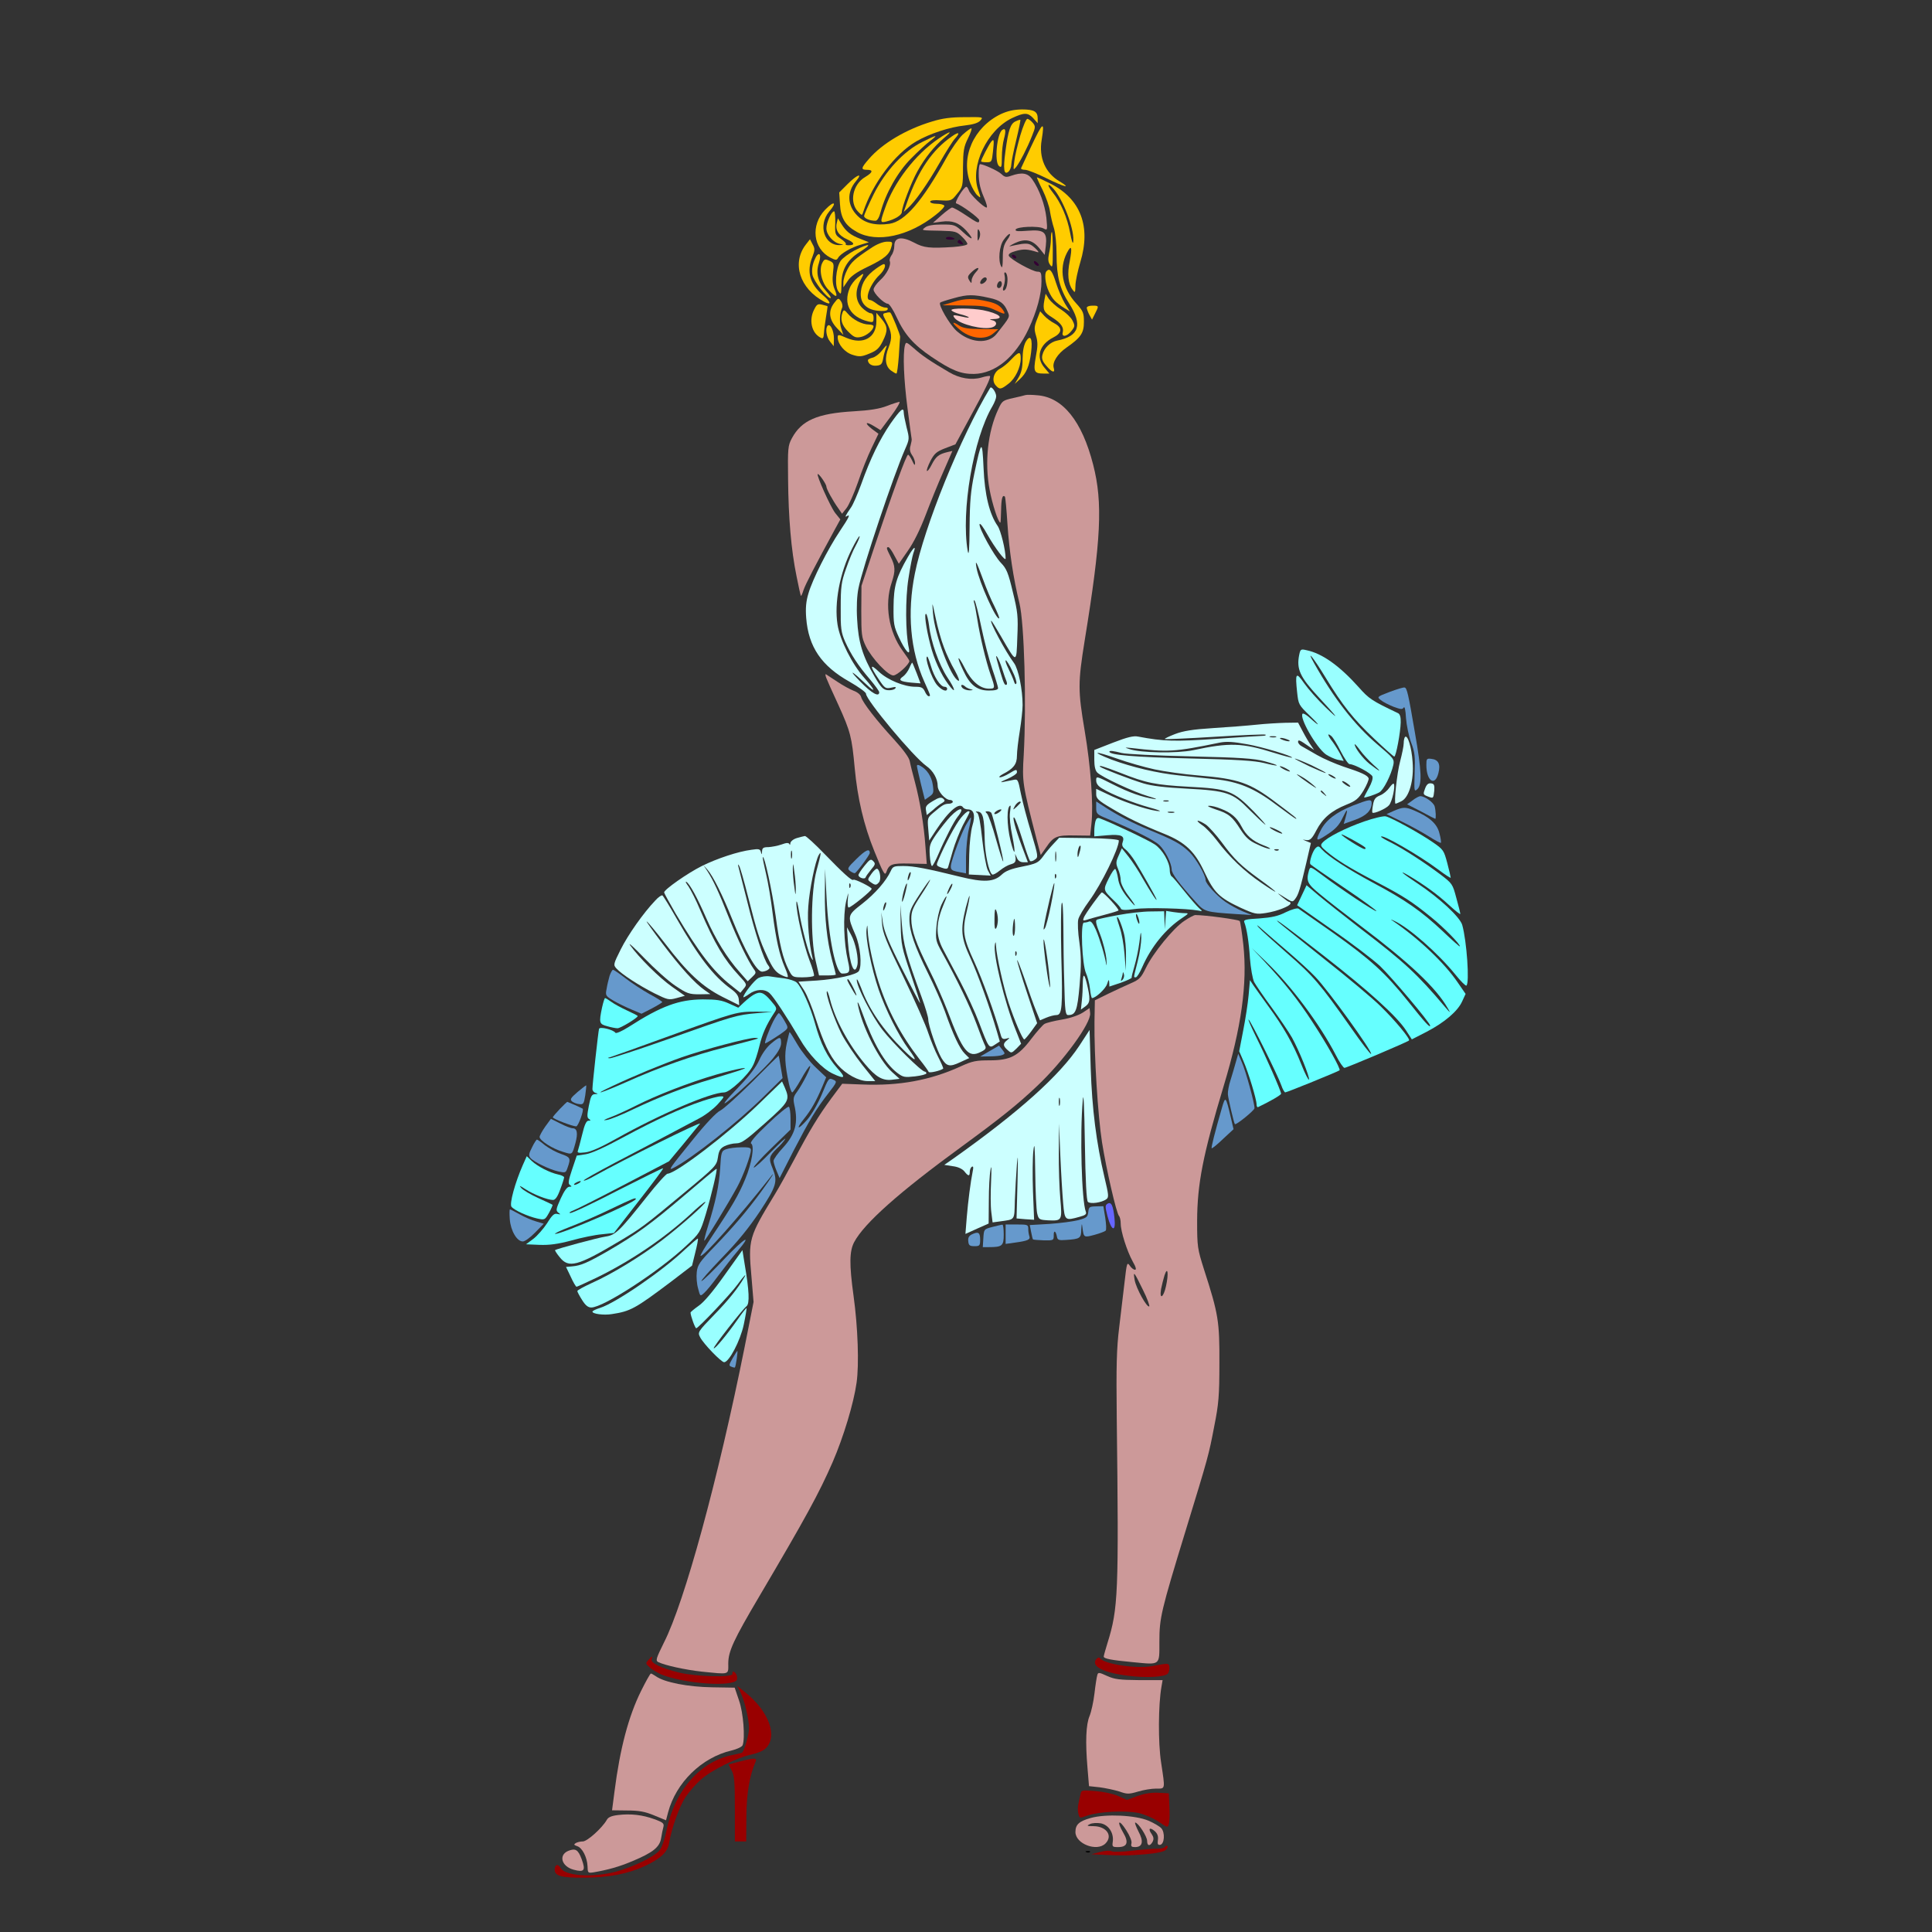 <?xml version="1.0" encoding="UTF-8" standalone="no"?>
<svg
   xmlns:dc="http://purl.org/dc/elements/1.1/"
   xmlns:cc="http://creativecommons.org/ns#"
   xmlns:rdf="http://www.w3.org/1999/02/22-rdf-syntax-ns#"
   xmlns:svg="http://www.w3.org/2000/svg"
   xmlns="http://www.w3.org/2000/svg"
   xmlns:sodipodi="http://sodipodi.sourceforge.net/DTD/sodipodi-0.dtd"
   xmlns:inkscape="http://www.inkscape.org/namespaces/inkscape"
   version="1.0"
   width="1024pt"
   height="1024pt"
   viewBox="0 0 1024 1024"
   preserveAspectRatio="xMidYMid meet"
   id="svg2"
   inkscape:version="0.91 r13725"
   sodipodi:docname="UNADJUSTEDNONRAW_thumb_94e.svg">
  <rect x="0" y="0" width="1024" height="1024" fill="#333333" stroke="none"/>
  <defs
     id="defs256" />
  <sodipodi:namedview
     pagecolor="#ffffff"
     bordercolor="#666666"
     borderopacity="1"
     objecttolerance="10"
     gridtolerance="10"
     guidetolerance="10"
     inkscape:pageopacity="0"
     inkscape:pageshadow="2"
     inkscape:window-width="1440"
     inkscape:window-height="818"
     id="namedview254"
     showgrid="false"
     inkscape:zoom="1.0429825"
     inkscape:cx="537.72001"
     inkscape:cy="952.45195"
     inkscape:window-x="0"
     inkscape:window-y="1"
     inkscape:window-maximized="1"
     inkscape:current-layer="svg2" />
  <g
     transform="translate(0,1024) scale(0.1,-0.1)"
     fill="#000000"
     stroke="none"
     id="g6">
    <path
       d="M0 5120 l0 -5120 5120 0 5120 0 0 5120 0 5120 -5120 0 -5120 0 0 -5120z m5498 4554 c12 -8 22 -26 22 -38 0 -13 7 -29 15 -36 12 -10 15 -33 13 -110 -3 -91 -1 -99 25 -138 27 -42 89 -82 127 -82 33 0 23 -19 -15 -26 l-35 -6 32 -22 c19 -12 46 -47 63 -81 27 -52 30 -68 30 -144 -1 -67 -7 -103 -28 -163 -31 -87 -34 -134 -11 -166 15 -22 74 -32 74 -12 0 6 5 10 11 10 19 0 4 -88 -18 -113 -11 -12 -30 -43 -42 -69 -16 -34 -37 -57 -77 -83 -30 -20 -62 -48 -71 -62 -15 -23 -16 -28 -1 -53 l15 -27 -54 -10 c-40 -7 -60 -7 -79 3 -23 12 -28 10 -62 -24 -20 -20 -56 -44 -80 -51 -23 -8 -42 -18 -42 -23 0 -11 5 -10 47 7 174 73 335 -22 423 -249 47 -118 73 -279 67 -401 -11 -202 -36 -454 -62 -620 -38 -243 -41 -307 -16 -455 12 -69 21 -128 21 -132 0 -16 34 -7 110 27 82 37 141 44 198 24 26 -9 41 -6 103 21 78 35 87 36 521 55 l147 7 -7 32 c-12 53 -7 268 7 309 12 35 15 37 57 37 75 0 220 -91 283 -176 58 -79 59 -80 146 -45 87 35 98 37 114 17 7 -8 28 -93 48 -188 19 -95 35 -173 36 -173 1 0 22 -7 47 -15 54 -18 59 -36 35 -124 -25 -88 -16 -151 65 -456 94 -350 103 -401 104 -550 1 -118 -1 -128 -28 -183 -56 -115 -154 -169 -686 -383 -374 -151 -421 -177 -559 -308 -87 -84 -119 -121 -129 -151 -17 -54 -42 -253 -42 -340 0 -77 2 -86 54 -230 63 -172 80 -275 80 -475 -1 -266 -36 -442 -173 -860 -129 -395 -181 -609 -167 -684 5 -27 12 -35 35 -39 40 -8 49 -41 23 -77 -13 -17 -24 -52 -28 -91 -4 -35 -13 -78 -21 -96 -18 -44 -16 -100 7 -226 10 -58 20 -128 22 -154 2 -26 9 -55 17 -63 11 -11 13 -42 8 -153 -5 -124 -8 -142 -27 -162 -28 -30 -113 -45 -252 -45 -116 0 -199 19 -236 53 -21 19 -23 28 -18 77 3 30 8 91 11 135 3 58 10 87 25 107 18 24 19 41 18 190 -2 147 0 168 20 215 18 43 22 75 24 179 l2 127 28 11 c32 12 37 25 68 171 28 131 37 422 21 715 -28 513 -23 694 30 1060 12 80 21 150 20 155 -1 27 -37 135 -44 135 -4 0 -25 -9 -47 -20 -85 -43 -273 -65 -356 -41 -24 7 -51 3 -115 -16 -97 -29 -258 -38 -281 -15 -17 17 -16 180 1 280 16 92 5 114 -71 137 l-52 15 -46 -32 c-247 -176 -433 -373 -416 -443 23 -91 49 -359 49 -510 1 -159 -1 -177 -30 -286 -62 -232 -179 -475 -422 -878 -77 -128 -141 -234 -141 -236 0 -1 -18 -34 -40 -71 -22 -38 -47 -90 -56 -116 l-16 -48 31 -29 c31 -29 40 -64 20 -76 -5 -4 9 -19 33 -34 93 -59 158 -159 157 -241 0 -52 -13 -80 -51 -110 -19 -14 -34 -43 -48 -88 -23 -71 -41 -258 -33 -323 4 -24 1 -45 -7 -54 -15 -18 -76 -20 -87 -3 -4 7 -6 67 -5 133 4 117 -11 250 -29 261 -14 8 -112 -60 -151 -105 -51 -60 -92 -143 -122 -245 -14 -49 -33 -100 -41 -112 -21 -33 -105 -79 -200 -111 -69 -23 -98 -26 -210 -27 -138 -1 -189 10 -200 44 -7 22 43 119 69 134 10 6 29 21 42 33 13 13 32 23 43 23 26 0 87 53 108 94 9 17 21 36 28 41 7 6 20 75 29 155 29 250 93 473 161 566 17 23 21 34 13 48 -17 30 -1 66 31 72 24 5 34 18 64 83 19 42 43 101 52 131 10 30 22 66 27 79 44 116 185 668 258 1011 17 80 34 155 36 167 5 18 -2 26 -43 47 -67 33 -134 103 -172 179 -53 106 -50 138 14 174 15 9 16 13 2 39 -8 16 -18 48 -22 71 l-7 42 -108 -87 c-59 -48 -132 -101 -161 -119 -60 -36 -175 -61 -224 -49 -51 13 -106 83 -150 191 -24 59 -55 115 -78 141 -37 42 -41 44 -95 44 -72 0 -114 24 -143 82 -62 121 18 392 173 589 52 67 151 164 200 197 21 13 40 32 42 41 3 9 12 88 21 176 30 299 78 458 186 617 182 267 418 409 742 444 34 3 76 15 92 24 17 10 50 25 75 34 44 15 46 15 82 -11 21 -14 63 -55 94 -92 31 -36 59 -67 63 -68 3 -1 30 28 59 63 l53 64 -24 78 c-32 101 -46 188 -55 352 l-8 135 -73 150 c-40 83 -80 168 -88 190 -9 22 -28 66 -43 97 -16 32 -33 90 -40 130 -6 40 -18 98 -25 128 -42 164 -66 418 -69 725 -1 102 1 114 27 168 51 103 158 150 334 145 73 -2 103 3 176 27 65 21 86 32 82 42 -3 8 -5 32 -5 54 0 31 -4 39 -18 39 -10 0 -29 8 -42 17 -14 10 -38 16 -56 14 -40 -3 -70 12 -79 39 -4 14 -15 20 -36 20 -33 0 -63 13 -94 40 -11 10 -44 31 -74 46 -99 53 -125 115 -82 196 l20 36 -39 41 c-42 44 -60 91 -60 160 0 55 32 123 65 141 19 10 25 21 25 48 0 51 42 117 89 139 24 11 42 27 45 40 8 29 62 90 86 98 10 3 24 20 31 37 21 50 117 141 204 192 136 79 321 124 440 106 37 -6 58 -2 103 16 69 28 166 32 200 8z"
       id="path8"
       style="fill:none" />
    <path
       d="M5304 9635 c-144 -70 -214 -229 -161 -366 10 -26 27 -55 37 -64 20 -18 20 -17 4 30 -43 125 48 316 180 379 64 30 83 30 111 1 l25 -28 0 25 c0 37 -19 48 -84 48 -44 -1 -75 -8 -112 -25z"
       id="path10"
       style="fill:#ffcc00" />
    <path
       d="M4940 9596 c-137 -41 -265 -117 -335 -199 -42 -48 -43 -57 -10 -57 35 0 31 -14 -9 -38 -67 -39 -86 -136 -37 -185 20 -20 20 -20 26 -1 49 151 168 309 282 375 71 41 178 76 257 84 44 5 70 13 82 26 17 19 15 19 -82 18 -73 0 -119 -6 -174 -23z"
       id="path12"
       style="fill:#ffcc00" />
    <path
       d="M5383 9597 c-27 -12 -39 -46 -54 -159 -13 -96 -8 -128 16 -108 8 7 15 24 15 37 0 14 12 72 26 130 14 58 24 106 22 108 -2 1 -13 -2 -25 -8z"
       id="path14"
       style="fill:#ffcc00" />
    <path
       d="M5408 9523 c-14 -49 -29 -110 -32 -138 -6 -47 -6 -49 10 -30 20 26 59 101 84 165 19 47 19 51 3 70 -10 11 -22 20 -28 20 -6 0 -23 -39 -37 -87z"
       id="path16"
       style="fill:#ffcc00" />
    <path
       d="M5465 9463 c-27 -58 -51 -110 -53 -114 -2 -5 7 -9 21 -9 13 0 66 -21 116 -46 91 -45 134 -56 68 -16 -76 44 -112 126 -96 220 17 105 7 98 -56 -35z"
       id="path18"
       style="fill:#ffcc00" />
    <path
       d="M5102 9526 c-20 -19 -59 -74 -86 -123 -128 -230 -219 -336 -301 -349 -75 -11 -131 3 -169 41 -56 55 -59 126 -9 185 39 47 6 35 -44 -15 l-45 -45 4 -62 c4 -74 28 -113 89 -147 106 -60 276 -23 417 89 29 22 50 45 47 50 -4 6 -22 10 -41 10 -19 0 -34 5 -34 11 0 7 20 10 56 7 55 -3 58 -2 87 35 30 36 31 41 31 140 1 89 4 109 27 155 14 28 22 52 17 52 -4 0 -25 -15 -46 -34z"
       id="path20"
       style="fill:#ffcc00" />
    <path
       d="M5313 9552 c-29 -18 -44 -171 -18 -192 13 -11 15 -5 15 46 0 33 5 76 11 97 12 44 9 60 -8 49z"
       id="path22"
       style="fill:#ffcc00" />
    <path
       d="M4973 9504 c-122 -83 -236 -231 -283 -370 -26 -73 -25 -76 8 -68 45 11 82 34 82 50 0 27 50 158 83 217 40 72 89 132 140 175 51 42 35 40 -30 -4z"
       id="path24"
       style="fill:#ffcc00" />
    <path
       d="M5045 9517 c-104 -72 -177 -179 -236 -346 l-19 -54 21 19 c40 36 105 129 168 239 35 61 72 120 84 132 28 31 19 36 -18 10z"
       id="path26"
       style="fill:#ffcc00" />
    <path
       d="M4889 9488 c-98 -48 -196 -153 -259 -279 -27 -55 -50 -107 -50 -114 0 -12 29 -25 60 -25 10 0 20 17 28 48 27 99 91 212 161 282 36 37 82 79 101 93 46 35 37 34 -41 -5z"
       id="path28"
       style="fill:#ffcc00" />
    <path
       d="M5253 9488 c-12 -15 -53 -94 -53 -103 0 -3 13 -5 29 -5 27 0 28 2 34 57 7 63 5 70 -10 51z"
       id="path30"
       style="fill:#ffcc00" />
    <path
       d="M5188 9343 c-3 -57 4 -96 27 -149 13 -30 20 -54 14 -54 -15 0 -88 70 -94 91 -4 10 -9 19 -13 19 -14 -1 -65 -84 -54 -88 29 -9 122 -78 122 -89 0 -19 -7 -17 -72 27 -33 22 -65 40 -72 40 -6 -1 -31 -19 -56 -41 l-45 -40 45 6 c56 8 92 -5 131 -47 45 -50 35 -56 -16 -9 -43 40 -47 41 -113 41 -44 0 -75 -5 -88 -15 -22 -17 -24 -16 83 -18 76 -2 84 -4 112 -32 17 -16 30 -34 28 -39 -2 -6 -35 -12 -73 -15 -127 -8 -157 -5 -209 23 -66 35 -105 29 -105 -17 0 -18 -7 -40 -15 -50 -7 -11 -12 -24 -9 -31 8 -22 -16 -70 -52 -102 -19 -18 -34 -39 -34 -49 0 -20 56 -75 76 -75 7 0 29 -33 47 -73 42 -91 90 -145 185 -209 105 -71 155 -91 224 -90 113 2 219 89 289 237 45 96 69 185 69 254 0 45 -2 51 -21 51 -26 0 -145 66 -152 84 -4 9 8 18 38 26 41 11 61 10 112 -6 12 -4 8 3 -11 21 -25 23 -36 26 -71 22 -22 -4 -50 -9 -60 -12 -11 -3 -1 4 23 16 55 26 93 19 131 -27 l28 -35 6 48 c8 73 -9 87 -96 80 -51 -4 -67 -3 -64 6 5 16 121 21 148 6 21 -11 21 -10 15 57 -8 69 -37 150 -76 205 -23 32 -54 37 -109 18 -28 -10 -35 -9 -54 9 -18 17 -95 52 -113 52 -2 0 -5 -12 -6 -27z m3 -365 c-9 -20 -10 -18 -10 17 0 31 2 36 9 23 6 -10 7 -25 1 -40z m147 -10 c-18 -26 -23 -46 -23 -95 0 -41 -3 -57 -8 -46 -18 30 -11 110 13 142 12 17 26 31 31 31 6 0 0 -15 -13 -32z m-166 -171 c-12 -13 -22 -32 -22 -43 0 -16 -2 -17 -10 -4 -14 21 -13 27 12 50 30 28 47 25 20 -3z m168 -37 c0 -34 -9 -60 -21 -60 -5 0 -4 12 2 27 5 15 7 38 4 51 -4 15 -2 21 5 17 5 -3 10 -19 10 -35z m-110 1 c0 -13 -26 -32 -33 -24 -8 7 11 33 24 33 5 0 9 -4 9 -9z m80 -25 c0 -17 -14 -29 -23 -20 -8 8 3 34 14 34 5 0 9 -6 9 -14z m-66 -75 c56 -12 79 -29 96 -71 13 -31 16 -26 -58 -120 -44 -56 -141 -48 -212 16 -38 35 -98 139 -87 150 3 3 36 14 74 24 70 20 102 20 187 1z"
       id="path32"
       style="fill:#cc9999" />
    <path
       d="M5055 8640 l-60 -18 115 -1 c100 -1 122 -4 168 -26 45 -21 51 -22 43 -6 -16 28 -38 43 -84 53 -78 18 -122 17 -182 -2z"
       id="path34"
       style="fill:#ff6600" />
    <path
       d="M5043 8596 c2 -6 22 -15 45 -21 52 -13 66 -26 15 -14 -53 12 -57 11 -42 -8 28 -33 152 -63 198 -48 28 9 27 33 -1 38 -17 3 -14 5 10 6 60 2 27 30 -58 47 -59 11 -171 12 -167 0z"
       id="path36"
       style="fill:#ffcccc" />
    <path
       d="M5083 8496 c57 -51 138 -61 182 -23 l26 22 -90 1 c-66 0 -96 5 -115 17 -42 28 -44 18 -3 -17z"
       id="path38"
       style="fill:#ff6600" />
    <path
       d="M5526 9233 c18 -37 36 -88 39 -113 4 -25 13 -65 21 -89 8 -26 14 -85 14 -141 0 -114 17 -181 67 -259 72 -113 53 -173 -63 -196 -37 -7 -70 -39 -79 -76 -5 -19 0 -34 20 -57 30 -36 49 -42 40 -12 -9 29 20 75 68 108 76 53 92 77 92 136 0 48 -4 57 -41 98 -74 80 -93 183 -49 268 24 46 29 30 15 -43 -14 -68 -9 -122 15 -153 13 -18 14 -16 15 22 0 22 12 78 26 125 57 188 2 334 -157 415 -38 19 -70 34 -73 34 -2 0 11 -30 30 -67z m67 -5 c53 -71 104 -216 95 -272 -2 -11 -9 11 -16 49 -15 82 -49 161 -93 216 -17 21 -26 39 -20 39 5 0 21 -15 34 -32z"
       id="path40"
       style="fill:#ffcc00" />
    <path
       d="M4373 9128 c-78 -82 -64 -206 29 -254 28 -14 32 -14 40 -1 12 22 70 56 120 70 l43 13 -45 18 c-52 20 -76 39 -101 80 l-18 29 -6 -25 c-9 -37 10 -67 56 -87 39 -18 42 -31 6 -31 -11 0 -18 3 -14 6 3 4 -8 16 -26 28 -31 21 -32 25 -30 84 1 34 -2 62 -6 62 -14 0 -41 -59 -41 -90 0 -34 36 -76 73 -83 21 -4 21 -4 -1 -6 -83 -4 -118 105 -57 178 44 51 26 59 -22 9z"
       id="path42"
       style="fill:#ffcc00" />
    <path
       d="M5570 8973 c0 -21 -5 -56 -10 -77 -6 -30 -5 -45 6 -60 13 -18 14 -11 14 77 0 53 -2 97 -5 97 -3 0 -5 -17 -5 -37z"
       id="path44"
       style="fill:#ffcc00" />
    <path
       d="M5014 8979 c-3 -5 6 -9 20 -9 31 0 34 6 6 13 -11 3 -23 1 -26 -4z"
       id="path46"
       style="fill:#330033" />
    <path
       d="M4272 8945 c-77 -98 -34 -235 96 -304 41 -22 37 -2 -8 36 -68 59 -86 123 -54 202 13 34 14 43 1 66 l-14 27 -21 -27z"
       id="path48"
       style="fill:#ffcc00" />
    <path
       d="M5076 8961 c-3 -5 3 -11 15 -14 16 -4 18 -3 8 9 -13 16 -16 17 -23 5z"
       id="path50"
       style="fill:#330033" />
    <path
       d="M4615 8924 c-86 -57 -105 -75 -125 -115 -11 -21 -20 -50 -20 -65 l0 -27 23 34 c15 24 46 46 104 74 92 44 118 67 128 108 7 25 5 27 -26 26 -21 -1 -54 -14 -84 -35z"
       id="path52"
       style="fill:#ffcc00" />
    <path
       d="M4530 8913 c-30 -16 -63 -40 -74 -55 -26 -37 -34 -135 -12 -163 14 -19 15 -16 16 40 0 75 30 127 96 169 72 45 56 50 -26 9z"
       id="path54"
       style="fill:#ffcc00" />
    <path
       d="M4316 8860 c-11 -27 -14 -54 -10 -76 6 -33 76 -124 96 -124 6 0 -6 18 -25 39 -42 46 -54 95 -37 146 18 55 -3 67 -24 15z"
       id="path56"
       style="fill:#ffcc00" />
    <path
       d="M5365 8880 c3 -5 11 -10 16 -10 6 0 7 5 4 10 -3 6 -11 10 -16 10 -6 0 -7 -4 -4 -10z"
       id="path58"
       style="fill:#330033" />
    <path
       d="M4359 8848 c-20 -37 -5 -106 32 -144 42 -44 52 -43 33 2 -11 25 -13 52 -9 88 6 49 5 53 -19 64 -22 10 -27 9 -37 -10z"
       id="path60"
       style="fill:#ffcc00" />
    <path
       d="M5480 8852 c0 -12 19 -26 26 -19 2 2 -2 10 -11 17 -9 8 -15 8 -15 2z"
       id="path62"
       style="fill:#330033" />
    <path
       d="M4643 8816 c-49 -35 -75 -73 -80 -120 -7 -59 25 -96 89 -103 28 -3 48 -1 52 6 4 7 0 11 -12 11 -11 0 -31 9 -45 20 -14 11 -30 20 -36 20 -31 0 2 87 50 132 27 25 39 59 22 58 -5 -1 -22 -11 -40 -24z"
       id="path64"
       style="fill:#ffcc00" />
    <path
       d="M5547 8803 c-13 -12 -7 -68 12 -108 19 -41 35 -58 84 -89 l28 -17 -26 41 c-14 23 -36 73 -48 111 -20 64 -33 80 -50 62z"
       id="path66"
       style="fill:#ffcc00" />
    <path
       d="M4545 8768 c-15 -12 -34 -36 -41 -54 -36 -86 2 -155 99 -178 24 -6 27 -4 27 19 0 16 -6 25 -16 25 -8 0 -29 13 -45 29 -35 36 -39 88 -9 144 23 43 22 44 -15 15z"
       id="path68"
       style="fill:#ffcc00" />
    <path
       d="M5535 8647 c-9 -49 -3 -62 44 -91 45 -29 60 -51 54 -77 -8 -28 22 -24 46 7 19 24 19 28 5 56 -8 16 -36 42 -61 58 -26 16 -54 42 -64 56 l-17 27 -7 -36z"
       id="path70"
       style="fill:#ffcc00" />
    <path
       d="M4422 8635 c-33 -42 -29 -88 13 -133 l35 -37 -11 33 c-11 32 -9 82 5 112 3 9 0 24 -7 34 -13 18 -15 17 -35 -9z"
       id="path72"
       style="fill:#ffcc00" />
    <path
       d="M4316 8601 c-30 -56 -15 -125 32 -150 14 -8 17 -4 19 22 1 18 6 57 11 87 5 30 9 56 8 57 0 1 -13 4 -28 8 -23 6 -29 2 -42 -24z"
       id="path74"
       style="fill:#ffcc00" />
    <path
       d="M5760 8608 c1 -7 7 -24 14 -37 l14 -25 16 32 c21 41 21 42 -14 42 -18 0 -30 -5 -30 -12z"
       id="path76"
       style="fill:#ffcc00" />
    <path
       d="M4466 8585 c-14 -37 -5 -68 29 -102 30 -30 40 -35 68 -29 30 6 67 37 67 57 0 5 -11 9 -25 9 -35 0 -85 26 -111 57 -18 21 -22 23 -28 8z"
       id="path78"
       style="fill:#ffcc00" />
    <path
       d="M4698 8582 c-22 -4 -22 -5 -2 -44 32 -61 34 -87 14 -139 -23 -57 -18 -102 14 -124 11 -8 23 -15 27 -15 4 0 9 42 13 93 3 50 6 97 7 102 1 10 -45 123 -52 128 -2 2 -12 2 -21 -1z"
       id="path80"
       style="fill:#ffcc00" />
    <path
       d="M5496 8546 c-15 -38 -15 -51 -5 -85 10 -33 10 -56 -1 -112 -14 -80 -9 -89 43 -89 l29 0 -26 31 c-47 55 -28 122 46 160 48 24 50 52 7 75 -18 9 -42 27 -54 40 l-22 24 -17 -44z"
       id="path82"
       style="fill:#ffcc00" />
    <path
       d="M4645 8537 c0 -87 -70 -126 -158 -88 -43 19 -47 19 -47 3 0 -36 38 -81 80 -93 35 -11 47 -10 88 7 38 15 52 28 70 64 29 58 28 79 -5 119 l-28 33 0 -45z"
       id="path84"
       style="fill:#ffcc00" />
    <path
       d="M4387 8514 c-14 -14 -7 -62 13 -85 l19 -24 1 41 c0 40 -19 81 -33 68z"
       id="path86"
       style="fill:#ffcc00" />
    <path
       d="M5437 8429 c-11 -20 -17 -52 -17 -92 0 -45 -6 -71 -21 -97 l-21 -35 27 25 c35 32 51 70 60 142 9 73 -3 99 -28 57z"
       id="path88"
       style="fill:#ffcc00" />
    <path
       d="M4796 8408 c-11 -44 -6 -179 14 -332 11 -86 21 -159 22 -163 1 -5 -2 -20 -6 -35 -6 -19 -3 -34 8 -50 9 -12 16 -32 16 -43 -1 -15 -4 -11 -15 13 -8 17 -18 32 -22 32 -9 0 -80 -194 -179 -490 l-68 -205 -1 -135 c0 -123 2 -139 24 -185 33 -66 117 -155 146 -155 20 0 85 59 85 77 0 3 -16 27 -36 54 -74 101 -97 245 -58 361 21 64 20 86 -6 138 -22 44 -24 50 -11 50 4 0 19 -20 31 -44 l24 -44 48 69 c31 44 65 113 94 189 25 66 67 170 94 230 l48 110 -26 -6 c-46 -11 -61 -23 -83 -65 -11 -23 -23 -38 -26 -35 -3 3 5 26 18 52 21 40 32 50 78 68 l55 21 73 135 c88 161 116 220 110 227 -3 2 -23 -1 -45 -8 -53 -15 -116 -5 -173 29 -97 57 -143 88 -184 125 -42 36 -43 37 -49 15z"
       id="path90"
       style="fill:#cc9999" />
    <path
       d="M4672 8379 c-13 -16 -34 -32 -48 -35 -13 -3 -24 -9 -24 -13 1 -19 20 -32 46 -29 24 2 30 9 35 38 3 19 10 43 14 53 10 24 4 20 -23 -14z"
       id="path92"
       style="fill:#ffcc00" />
    <path
       d="M5359 8334 c-18 -20 -46 -42 -60 -49 -33 -18 -44 -63 -22 -87 21 -24 28 -23 68 8 36 27 65 87 65 134 0 39 -9 38 -51 -6z"
       id="path94"
       style="fill:#ffcc00" />
    <path
       d="M5248 8184 c-156 -258 -350 -737 -399 -984 -42 -208 -24 -408 50 -573 34 -76 35 -77 23 -77 -5 0 -14 11 -20 25 -10 21 -19 25 -51 25 -59 0 -146 36 -192 79 -49 47 -50 32 -3 -37 33 -50 37 -53 67 -47 25 6 29 4 21 -5 -6 -6 -24 -10 -40 -8 -23 2 -36 16 -69 73 -63 106 -86 183 -92 302 -4 63 -1 127 7 165 20 105 189 607 247 737 23 53 24 55 8 116 -8 33 -15 69 -15 78 0 32 -17 17 -70 -58 -58 -85 -106 -183 -156 -323 -19 -52 -43 -107 -53 -121 -30 -43 -35 -55 -23 -47 21 13 13 -5 -36 -78 -65 -97 -146 -258 -167 -331 -13 -42 -16 -79 -12 -130 12 -154 81 -255 231 -339 47 -27 86 -55 86 -63 0 -33 251 -334 320 -383 36 -25 60 -68 60 -106 0 -28 40 -74 66 -74 7 0 14 -4 14 -10 0 -5 -10 -10 -22 -10 -23 -1 -31 -5 -84 -50 -28 -24 -29 -28 -24 -85 l5 -60 36 55 c69 104 125 151 144 120 3 -5 15 -10 25 -10 32 0 41 -31 24 -86 -8 -27 -16 -95 -17 -154 l-2 -105 58 -3 58 -3 -16 30 c-8 17 -21 89 -29 162 -9 87 -18 135 -27 141 -11 7 -9 8 6 6 25 -4 32 -36 34 -144 1 -78 22 -177 40 -189 5 -3 23 7 40 21 17 14 43 29 58 33 22 6 27 13 26 32 l-3 24 10 -22 c6 -15 18 -23 34 -23 l24 0 -33 88 c-35 93 -53 164 -38 147 5 -5 24 -57 42 -115 18 -58 36 -108 40 -113 4 -4 16 -1 26 7 19 13 18 17 -19 142 -22 71 -46 164 -55 207 -15 77 -16 79 -42 73 -15 -3 -40 -8 -55 -11 -16 -3 -5 4 24 16 28 12 52 28 52 35 0 18 -3 18 -42 -6 -18 -11 -40 -20 -48 -20 -8 1 -1 8 15 17 57 29 75 53 75 97 0 23 7 82 15 131 8 50 15 112 15 138 0 82 -22 190 -45 222 -47 63 -133 225 -121 225 2 0 25 -37 51 -82 85 -147 82 -147 87 -5 5 110 2 134 -24 240 -24 101 -33 123 -63 154 -37 38 -119 187 -113 205 3 7 20 -17 40 -53 41 -73 98 -148 98 -129 0 44 -26 149 -42 172 -44 63 -69 166 -75 308 -7 153 -11 150 -49 -30 -19 -93 -24 -147 -25 -285 -1 -120 -4 -157 -10 -125 -36 208 29 595 131 767 11 19 20 42 20 52 0 22 -25 57 -32 45z m-712 -835 c-14 -24 -37 -80 -52 -124 -25 -70 -28 -95 -28 -205 -1 -111 2 -131 23 -180 31 -69 70 -129 133 -202 26 -31 48 -61 48 -67 0 -28 -41 -5 -100 56 -66 68 -50 62 28 -11 57 -54 53 -37 -7 31 -65 73 -129 200 -142 283 -18 114 12 274 76 400 20 40 38 70 41 68 2 -3 -7 -25 -20 -49z m674 -179 c17 -47 44 -112 61 -144 16 -33 27 -61 25 -63 -14 -14 -106 191 -120 266 -9 50 -1 36 34 -59z m-9 -253 c15 -72 41 -172 58 -222 17 -49 31 -96 31 -102 0 -9 -16 -13 -49 -13 -62 0 -100 29 -135 105 -38 78 -32 92 7 15 35 -70 81 -110 128 -110 34 0 35 1 9 75 -25 72 -56 203 -70 292 -6 38 -13 77 -17 88 -3 11 -2 17 2 12 5 -4 21 -67 36 -140z m-198 -108 c13 -36 39 -91 58 -123 19 -35 27 -57 19 -54 -39 13 -126 244 -135 358 -5 65 -5 65 14 -25 10 -49 30 -120 44 -156z m-79 117 c10 -88 53 -209 97 -276 44 -65 48 -94 6 -38 -40 53 -77 135 -96 211 -23 89 -34 170 -22 163 4 -3 11 -30 15 -60z m10 -216 c17 -59 51 -110 72 -110 8 0 14 -4 14 -10 0 -20 -29 -9 -54 20 -29 35 -68 150 -51 150 2 0 11 -23 19 -50z m377 -13 c9 -29 20 -60 24 -69 4 -11 3 -18 -4 -18 -9 0 -18 26 -48 135 -11 42 12 2 28 -48z m54 -12 c15 -30 25 -60 22 -67 -4 -8 -8 -4 -13 11 -4 13 -17 43 -29 67 -12 24 -19 44 -14 44 4 0 20 -25 34 -55z m-249 -84 c5 -5 18 -11 29 -14 16 -4 14 -5 -6 -6 -15 0 -32 6 -39 14 -13 16 0 21 16 6z m294 -614 c0 -2 -10 -12 -21 -23 -22 -19 -22 -19 -10 4 10 18 31 31 31 19z m-57 -55 c-3 -21 2 -75 12 -121 20 -99 14 -118 -9 -27 -21 85 -21 186 0 186 1 0 0 -17 -3 -38z m-57 3 c-11 -8 -22 -12 -25 -9 -6 6 19 24 34 24 6 -1 1 -7 -9 -15z m-42 -3 c9 -15 68 -254 63 -258 -2 -2 -19 51 -38 118 -18 66 -40 127 -47 135 -11 11 -11 13 2 13 8 0 17 -4 20 -8z"
       id="path96"
       style="fill:#ccffff" />
    <path
       d="M5435 8146 c-5 -2 -35 -9 -66 -16 -54 -12 -58 -15 -78 -59 -56 -119 -73 -283 -46 -426 14 -76 46 -175 57 -175 2 0 3 29 4 65 1 62 7 85 20 73 3 -3 9 -71 14 -149 9 -137 31 -286 63 -415 26 -105 38 -530 23 -804 -9 -145 -7 -156 67 -444 l23 -88 29 41 c39 58 57 65 152 63 l81 -1 7 65 c11 100 -4 302 -36 491 -36 213 -36 254 0 478 87 534 97 730 45 932 -59 231 -161 358 -296 368 -29 3 -57 3 -63 1z"
       id="path98"
       style="fill:#cc9999" />
    <path
       d="M4700 8088 c-39 -15 -90 -23 -175 -28 -193 -11 -277 -48 -328 -143 -21 -39 -22 -54 -20 -218 2 -203 16 -373 45 -514 11 -55 21 -101 23 -103 2 -2 8 12 14 31 10 30 63 132 167 323 l28 51 -28 35 c-26 35 -99 198 -92 205 5 6 46 -53 46 -66 0 -12 33 -73 63 -115 l20 -29 23 29 c13 16 40 77 61 137 20 60 53 142 73 183 l36 75 -34 25 c-42 33 -35 43 11 15 l34 -21 56 75 c31 41 50 75 44 75 -7 -1 -37 -10 -67 -22z"
       id="path100"
       style="fill:#cc9999" />
    <path
       d="M4812 7288 c-62 -108 -75 -155 -76 -263 -1 -90 2 -106 28 -162 34 -74 63 -106 53 -58 -18 80 -19 262 -2 369 9 60 21 120 26 134 17 45 2 34 -29 -20z"
       id="path102"
       style="fill:#ccffff" />
    <path
       d="M6886 6769 c-15 -76 4 -117 103 -224 103 -111 116 -130 38 -55 -43 41 -94 99 -115 129 -43 62 -48 55 -37 -48 7 -65 8 -67 68 -125 58 -56 54 -61 -5 -7 -15 13 -31 22 -34 18 -19 -19 72 -179 124 -216 17 -11 45 -24 62 -28 l32 -6 -17 34 c-10 19 -28 48 -41 66 -28 36 -31 51 -8 32 9 -7 31 -43 50 -81 19 -37 40 -68 47 -68 25 0 114 -48 121 -65 4 -11 -4 -35 -19 -62 -14 -25 -25 -47 -25 -49 0 -5 56 13 80 26 23 12 63 92 75 146 6 30 1 36 -83 107 -123 105 -231 243 -337 432 -46 82 -2 27 60 -75 90 -148 149 -222 258 -325 55 -52 103 -95 107 -95 9 0 33 129 34 181 1 28 -4 44 -14 49 -139 66 -154 76 -208 137 -102 114 -194 180 -278 197 -29 7 -32 5 -38 -25z m395 -584 c48 -42 35 -38 -23 7 -34 27 -78 85 -78 103 0 4 13 -10 29 -32 15 -21 48 -56 72 -78z"
       id="path104"
       style="fill:#99ffff" />
    <path
       d="M4820 6700 c-7 -17 -22 -37 -33 -45 -28 -19 -18 -27 42 -33 l50 -4 -20 53 c-12 30 -22 55 -24 57 -1 1 -8 -11 -15 -28z"
       id="path106"
       style="fill:#ccffff" />
    <path
       d="M4379 6648 c5 -13 33 -77 64 -143 65 -143 72 -172 87 -335 15 -161 48 -303 104 -441 46 -114 56 -132 63 -113 15 44 29 49 123 47 l92 -2 -7 92 c-8 115 -29 241 -56 343 -12 44 -24 92 -27 109 -3 19 -34 61 -83 115 -92 100 -167 196 -175 226 -3 12 -20 26 -40 33 -18 7 -57 28 -85 47 -29 19 -56 37 -61 40 -4 3 -4 -5 1 -18z"
       id="path108"
       style="fill:#cc9999" />
    <path
       d="M7366 6573 c-68 -26 -69 -27 -47 -44 12 -10 42 -25 67 -35 38 -14 47 -15 54 -4 5 8 10 -14 12 -56 3 -38 15 -96 27 -129 20 -52 22 -74 19 -162 -3 -97 -3 -101 14 -86 26 24 23 96 -13 302 -35 206 -42 234 -54 237 -6 2 -41 -9 -79 -23z"
       id="path110"
       style="fill:#6699cc" />
    <path
       d="M6660 6399 c-47 -5 -150 -13 -230 -18 -109 -7 -159 -15 -203 -32 -31 -12 -56 -24 -53 -26 2 -2 122 3 266 12 144 9 265 14 268 11 3 -3 -3 -6 -14 -6 -10 0 -121 -7 -246 -16 -222 -15 -279 -14 -416 12 -24 5 -57 -3 -132 -32 l-100 -39 0 -52 c0 -34 5 -57 16 -68 25 -24 191 -102 269 -125 39 -11 53 -18 33 -15 -64 10 -131 33 -220 78 -87 44 -88 44 -88 21 0 -17 10 -31 33 -44 50 -31 164 -76 247 -99 41 -11 66 -20 56 -20 -36 -2 -171 41 -253 79 l-83 39 0 -28 c0 -23 11 -34 79 -74 83 -50 157 -86 283 -137 111 -45 162 -94 213 -205 50 -106 77 -133 190 -186 75 -34 84 -36 135 -28 59 9 130 37 130 51 0 4 -3 8 -7 8 -5 0 -21 12 -38 26 -30 25 -30 25 13 -2 41 -26 43 -27 57 -8 17 22 26 51 59 192 l24 104 -22 9 -21 9 22 -3 c17 -1 28 9 50 52 34 65 80 104 159 136 50 20 64 31 91 75 17 29 29 58 27 65 -6 16 -39 31 -134 62 -41 14 -104 41 -139 61 -34 20 -72 41 -82 47 -10 5 -19 16 -19 23 0 14 10 9 60 -26 l25 -17 -17 25 c-10 14 -29 46 -43 73 l-25 47 -68 -1 c-37 -1 -105 -5 -152 -10z m103 -66 c-7 -2 -21 -2 -30 0 -10 3 -4 5 12 5 17 0 24 -2 18 -5z m62 -13 c13 -5 14 -9 5 -9 -8 0 -24 4 -35 9 -13 5 -14 9 -5 9 8 0 24 -4 35 -9z m-213 -25 c75 -13 243 -63 236 -71 -2 -1 -45 10 -96 26 -169 53 -235 55 -427 14 -87 -18 -281 -15 -340 6 -27 9 -26 9 15 5 192 -22 223 -21 465 29 37 7 70 5 147 -9z m-492 -133 c52 -11 156 -26 230 -32 215 -18 274 -38 415 -145 97 -73 112 -85 104 -85 -3 0 -49 33 -104 74 -116 88 -201 123 -325 136 -47 5 -132 14 -190 20 -117 12 -251 44 -359 84 -112 44 -92 48 27 6 59 -21 150 -47 202 -58z m-175 87 c22 -6 186 -14 365 -18 262 -6 338 -11 393 -26 37 -10 66 -19 64 -22 -2 -2 -33 4 -68 13 -49 12 -141 18 -394 24 -288 7 -425 18 -425 36 0 7 22 4 65 -7z m1006 -65 c43 -21 78 -39 76 -41 -2 -2 -42 15 -88 36 -46 22 -80 40 -76 40 4 1 44 -15 88 -35z m-1016 -39 c141 -56 188 -65 366 -75 211 -11 235 -20 345 -132 43 -45 70 -76 59 -68 -11 8 -49 44 -85 80 -86 88 -118 99 -330 110 -113 6 -185 14 -230 28 -64 19 -220 79 -229 88 -11 11 21 1 104 -31z m885 20 c14 -8 21 -14 15 -14 -5 0 -21 6 -35 14 -14 8 -20 14 -15 14 6 0 21 -6 35 -14z m143 -88 c23 -20 17 -18 -23 9 -67 46 -87 64 -42 38 19 -10 48 -32 65 -47z m117 37 c0 -2 -9 0 -20 6 -11 6 -20 13 -20 16 0 2 9 0 20 -6 11 -6 20 -13 20 -16z m64 -29 c11 -8 16 -15 10 -15 -5 0 -18 7 -28 15 -11 8 -16 15 -10 15 5 0 18 -7 28 -15z m-123 -52 c13 -16 12 -17 -3 -4 -10 7 -18 15 -18 17 0 8 8 3 21 -13z m-828 -40 c-7 -2 -19 -2 -25 0 -7 3 -2 5 12 5 14 0 19 -2 13 -5z m279 -40 c53 -20 84 -47 108 -93 25 -48 59 -78 116 -100 27 -10 42 -19 34 -19 -8 -1 -39 10 -67 24 -41 18 -60 36 -87 77 -45 71 -64 86 -133 108 -32 11 -48 19 -36 19 13 1 42 -6 65 -16z m-249 -20 c-7 -2 -21 -2 -30 0 -10 3 -4 5 12 5 17 0 24 -2 18 -5z m169 -64 c16 -12 54 -54 83 -93 67 -91 101 -124 203 -198 45 -32 82 -62 82 -64 0 -3 -35 19 -77 48 -88 60 -167 135 -233 223 -25 33 -60 70 -79 82 -19 13 -28 23 -22 23 7 0 26 -10 43 -21z m404 -47 c-5 -4 -66 26 -66 33 0 3 16 -3 35 -12 19 -9 33 -18 31 -21z m-19 -88 c-3 -3 -12 -4 -19 -1 -8 3 -5 6 6 6 11 1 17 -2 13 -5z"
       id="path112"
       style="fill:#ccffff" />
    <path
       d="M7447 6334 c-4 -4 -7 -19 -7 -33 0 -15 -9 -58 -19 -96 -17 -63 -34 -225 -24 -225 2 0 16 6 32 14 40 21 66 111 58 208 -5 76 -26 145 -40 132z"
       id="path114"
       style="fill:#ccffff" />
    <path
       d="M7560 6186 c0 -86 46 -117 64 -43 12 47 0 71 -38 75 -24 3 -26 0 -26 -32z"
       id="path116"
       style="fill:#6699cc" />
    <path
       d="M4860 6180 c0 -6 10 -49 21 -95 l21 -84 24 17 c22 15 24 22 18 62 -6 44 -31 82 -66 101 -12 7 -18 6 -18 -1z"
       id="path118"
       style="fill:#6699cc" />
    <path
       d="M7364 6065 c-10 -15 -32 -34 -50 -41 -25 -10 -32 -21 -37 -51 -4 -20 -5 -38 -3 -40 7 -8 73 21 88 39 17 19 35 104 25 114 -3 3 -13 -7 -23 -21z"
       id="path120"
       style="fill:#ccffff" />
    <path
       d="M7553 6060 c-11 -29 -10 -32 14 -41 31 -12 30 -12 35 31 2 29 -1 36 -17 38 -15 2 -24 -6 -32 -28z"
       id="path122"
       style="fill:#ccffff" />
    <path
       d="M4944 5994 c-34 -20 -40 -29 -36 -49 l4 -25 33 27 c17 16 40 33 50 38 14 9 15 12 4 22 -11 9 -24 6 -55 -13z"
       id="path124"
       style="fill:#ccffff" />
    <path
       d="M7487 5998 l-29 -21 74 -38 c40 -22 74 -39 75 -39 5 0 3 44 -3 66 -6 21 -52 54 -76 54 -7 0 -26 -10 -41 -22z"
       id="path126"
       style="fill:#6699cc" />
    <path
       d="M7170 5970 c-88 -35 -143 -77 -170 -131 -30 -59 -25 -62 36 -21 43 28 62 49 80 87 25 52 30 52 15 -1 l-9 -31 61 22 c59 22 86 48 87 88 0 23 -12 21 -100 -13z"
       id="path128"
       style="fill:#6699cc" />
    <path
       d="M5810 5958 c0 -31 4 -35 58 -57 144 -61 249 -114 276 -139 32 -31 65 -96 66 -130 0 -22 37 -72 128 -173 47 -52 50 -53 217 -64 l80 -5 -49 20 c-26 11 -68 34 -91 50 -45 31 -105 97 -105 115 0 27 -52 116 -86 149 -45 43 -79 62 -210 116 -89 36 -178 82 -251 131 l-33 21 0 -34z"
       id="path130"
       style="fill:#6699cc" />
    <path
       d="M7387 5942 l-38 -17 82 -40 c45 -22 109 -57 142 -78 33 -21 61 -36 64 -34 2 3 -1 26 -8 51 -12 50 -53 86 -133 120 -47 20 -60 19 -109 -2z"
       id="path132"
       style="fill:#6699cc" />
    <path
       d="M5038 5913 c-20 -21 -53 -63 -75 -94 -35 -51 -38 -60 -35 -112 2 -31 7 -57 12 -57 4 0 20 30 36 68 31 73 80 168 99 192 43 53 13 55 -37 3z"
       id="path134"
       style="fill:#ccffff" />
    <path
       d="M5093 5905 c-27 -32 -86 -143 -119 -222 -13 -30 -13 -31 17 -42 22 -8 31 -7 34 2 2 7 13 46 25 87 12 41 36 101 53 135 42 78 40 75 29 75 -6 0 -24 -16 -39 -35z"
       id="path136"
       style="fill:#ccffff" />
    <path
       d="M7230 5886 c-98 -34 -198 -85 -221 -113 -12 -13 -9 -20 21 -45 53 -45 122 -88 264 -162 145 -76 189 -104 292 -188 66 -53 158 -147 151 -154 -1 -2 -43 35 -92 82 -112 105 -196 164 -367 255 -134 72 -237 139 -272 177 -16 19 -20 19 -33 7 -16 -16 -35 -74 -28 -85 2 -4 83 -60 179 -125 97 -65 173 -121 171 -124 -6 -5 -192 119 -290 193 -58 43 -60 44 -67 23 -16 -57 -10 -71 60 -128 37 -31 135 -107 217 -169 256 -193 396 -325 458 -433 17 -29 15 -28 -15 7 -145 172 -214 236 -443 411 -88 68 -189 148 -225 178 l-65 55 -25 -53 -25 -53 184 -129 c102 -70 216 -157 255 -193 59 -56 266 -301 266 -316 0 -14 -28 17 -114 125 -125 156 -199 223 -401 367 -94 66 -176 123 -183 128 -7 4 -36 -4 -67 -19 -41 -21 -75 -28 -140 -33 -72 -4 -85 -7 -80 -20 13 -34 24 -102 30 -192 4 -52 14 -108 22 -125 9 -16 50 -77 93 -135 42 -58 91 -130 108 -160 38 -69 94 -208 90 -222 -2 -6 -21 30 -41 81 -43 109 -95 199 -174 307 -32 44 -67 93 -78 109 l-20 30 -7 -79 c-4 -44 -17 -129 -29 -189 l-21 -109 22 -51 c27 -62 70 -204 70 -230 0 -10 3 -17 8 -15 63 30 122 64 122 71 0 14 -81 198 -132 300 -27 55 -45 96 -40 93 11 -7 155 -296 173 -348 7 -21 17 -38 21 -38 9 0 279 110 288 117 7 7 -66 138 -145 258 -76 117 -147 206 -254 320 l-66 70 78 -75 c131 -126 282 -328 367 -492 19 -38 40 -68 46 -68 11 0 334 137 342 145 8 8 -74 107 -150 181 -40 40 -176 154 -303 254 -126 101 -234 187 -240 193 -30 29 44 -25 240 -178 239 -186 388 -321 437 -396 l31 -48 78 40 c96 50 166 110 189 162 l18 39 -42 61 c-70 103 -205 231 -342 325 -16 10 -15 11 6 1 78 -36 232 -171 325 -286 27 -34 53 -59 57 -57 18 11 2 238 -22 322 -13 42 -120 142 -236 219 -80 53 -108 77 -49 43 83 -49 156 -102 214 -156 34 -31 61 -53 61 -48 0 4 -9 42 -21 84 -20 75 -21 77 -87 127 -84 63 -191 132 -259 167 -29 14 -53 28 -53 31 0 18 200 -97 303 -174 37 -28 67 -47 66 -43 0 4 -8 39 -18 77 -18 67 -20 72 -77 111 -63 44 -216 129 -249 137 -11 3 -63 -9 -115 -27z m5 -137 c5 -6 4 -9 -3 -9 -13 0 -122 69 -122 77 0 6 111 -55 125 -68z m-405 -556 c52 -45 116 -103 141 -130 69 -71 306 -400 296 -409 -3 -3 -51 59 -106 138 -164 233 -200 275 -336 393 -71 62 -141 125 -155 141 -14 16 -5 11 20 -12 25 -22 88 -77 140 -121z"
       id="path138"
       style="fill:#66ffff" />
    <path
       d="M5117 5862 c-14 -26 -39 -88 -56 -137 -32 -97 -32 -97 27 -108 l32 -6 0 87 c1 48 7 114 15 147 8 32 13 61 11 62 -1 2 -14 -18 -29 -45z"
       id="path140"
       style="fill:#6699cc" />
    <path
       d="M5806 5887 c-3 -12 -6 -35 -6 -51 l0 -29 69 6 c75 6 94 -3 81 -38 -5 -14 -1 -25 15 -37 13 -10 36 -39 52 -65 33 -53 106 -182 112 -198 7 -21 -31 38 -71 107 -22 40 -57 93 -76 117 l-36 45 -17 -39 c-15 -33 -15 -42 -3 -71 8 -18 14 -45 14 -60 0 -16 16 -49 40 -81 51 -67 44 -70 -9 -4 -26 34 -41 64 -45 95 -4 25 -11 48 -15 50 -4 3 -20 -20 -35 -51 -30 -61 -30 -60 30 -118 17 -16 33 -35 35 -41 3 -8 24 -9 74 -2 65 9 278 3 335 -8 25 -5 25 -5 5 13 -11 10 -46 50 -78 90 -31 39 -61 75 -67 78 -5 3 -10 18 -10 32 0 43 -38 109 -79 137 -32 22 -228 115 -293 139 -11 4 -18 -1 -22 -16z"
       id="path142"
       style="fill:#99ffff" />
    <path
       d="M4223 5798 c-19 -6 -33 -18 -34 -27 0 -9 -3 -11 -5 -5 -4 8 -15 8 -42 -2 -20 -7 -52 -13 -69 -14 -27 0 -33 -4 -34 -22 -1 -19 -2 -20 -6 -4 -4 16 -11 18 -50 12 -71 -9 -182 -46 -263 -86 -76 -38 -200 -125 -200 -140 0 -4 28 -55 61 -112 124 -208 200 -307 293 -380 l50 -40 18 22 c18 22 18 23 -25 69 -78 84 -129 169 -206 348 -21 51 -50 107 -62 125 -13 17 -18 28 -11 24 18 -11 57 -82 106 -194 49 -111 109 -209 177 -285 l42 -48 23 22 c22 21 23 24 9 43 -30 42 -86 157 -134 278 -51 129 -80 192 -113 243 l-20 30 22 -25 c29 -33 80 -135 130 -260 69 -172 130 -280 159 -280 9 0 22 4 30 9 12 8 12 12 3 24 -23 27 -72 177 -112 341 -22 88 -43 170 -46 181 -4 15 -3 17 4 5 5 -8 26 -80 46 -160 49 -191 61 -231 103 -321 27 -58 42 -79 69 -94 19 -10 36 -16 39 -13 3 3 -4 25 -15 50 -29 67 -47 148 -65 288 -8 69 -24 163 -35 209 -11 46 -19 86 -17 88 9 8 49 -178 68 -311 20 -151 39 -228 70 -288 19 -37 21 -38 74 -38 29 0 56 4 59 8 3 5 -8 42 -24 83 -30 79 -71 257 -69 306 1 15 7 -6 14 -47 14 -87 51 -226 66 -249 8 -13 9 -13 5 4 -18 74 -28 192 -22 270 6 89 37 242 56 274 15 25 12 6 -12 -82 -30 -110 -33 -361 -5 -479 l18 -78 45 0 c24 0 44 2 44 5 0 3 -9 37 -20 77 -27 103 -40 223 -38 363 l1 120 8 -155 c10 -209 49 -400 83 -400 40 0 44 8 30 68 -22 94 -26 238 -10 312 13 54 14 57 10 18 -3 -28 -1 -48 4 -48 13 0 122 89 122 99 0 9 -91 54 -97 48 -7 -8 -53 34 -152 136 -51 53 -99 97 -105 96 -6 -1 -26 -6 -43 -11z m-26 -105 c-3 -10 -5 -2 -5 17 0 19 2 27 5 18 2 -10 2 -26 0 -35z m21 -168 c-1 -35 -2 -33 -8 15 -5 30 -8 73 -8 95 1 35 2 33 8 -15 5 -30 8 -73 8 -95z m289 13 c-3 -8 -6 -5 -6 6 -1 11 2 17 5 13 3 -3 4 -12 1 -19z"
       id="path144"
       style="fill:#ccffff" />
    <path
       d="M5584 5768 c-17 -18 -43 -49 -57 -69 -24 -32 -35 -37 -108 -52 -61 -12 -89 -23 -110 -43 -41 -39 -95 -42 -220 -11 -178 44 -246 57 -302 57 -49 0 -55 -2 -66 -27 -24 -52 -82 -119 -151 -173 -80 -62 -80 -64 -36 -165 26 -60 36 -164 18 -192 -12 -19 -119 -43 -223 -50 l-97 -6 30 -46 c16 -25 44 -94 62 -152 39 -122 73 -194 116 -243 44 -50 111 -86 159 -86 l40 0 -69 86 c-38 48 -87 121 -109 163 -38 75 -88 217 -78 227 2 3 10 -16 16 -42 27 -108 99 -241 186 -344 57 -68 92 -88 141 -83 l42 5 -40 36 c-69 62 -162 247 -182 362 -3 19 7 -1 23 -45 60 -167 120 -270 186 -321 32 -24 39 -25 95 -19 33 4 60 11 60 16 0 5 -4 9 -8 9 -18 0 -171 152 -225 222 -57 74 -137 231 -136 264 0 11 10 -9 23 -42 42 -114 116 -222 225 -329 68 -67 78 -65 27 4 -55 75 -122 209 -159 316 -38 111 -71 275 -64 321 4 26 4 25 6 -8 2 -58 29 -185 57 -272 48 -150 119 -283 218 -411 25 -31 46 -61 48 -66 3 -8 63 6 77 17 2 2 -10 30 -26 61 -17 32 -40 90 -53 128 -12 39 -71 172 -131 296 -94 193 -111 235 -114 285 l-4 59 9 -60 c7 -44 34 -109 102 -242 51 -100 93 -181 95 -180 1 2 -21 70 -49 152 -48 141 -52 157 -54 260 l-2 110 8 -105 c8 -107 22 -160 104 -383 20 -54 36 -108 36 -120 0 -31 46 -165 70 -205 27 -45 44 -48 99 -22 l48 22 -24 24 c-27 27 -61 99 -105 224 -17 47 -57 137 -89 201 -71 143 -99 223 -99 287 0 43 7 60 55 133 30 46 55 80 55 76 0 -4 -22 -42 -50 -84 -42 -64 -50 -83 -50 -123 0 -61 24 -128 95 -270 32 -63 75 -161 97 -218 81 -216 110 -252 177 -217 25 12 29 19 22 33 -5 9 -26 62 -46 117 -35 94 -100 228 -181 375 -34 61 -36 69 -31 135 3 41 14 90 26 118 26 55 39 64 15 10 -44 -104 -46 -168 -6 -244 16 -30 57 -107 91 -171 34 -65 79 -162 99 -215 53 -140 54 -141 85 -120 l26 17 -15 52 c-36 123 -99 300 -140 389 -51 110 -54 150 -25 269 11 41 19 68 20 60 0 -8 -6 -42 -14 -75 -26 -108 -21 -144 39 -273 44 -96 107 -271 141 -390 5 -18 12 -21 28 -17 20 6 21 5 5 -8 -23 -18 -23 -30 2 -52 20 -18 21 -18 47 7 l25 26 -29 74 c-58 143 -120 398 -110 451 3 18 5 17 6 -6 2 -51 40 -222 67 -303 31 -93 74 -194 83 -193 3 0 20 20 37 43 l31 43 -53 159 c-29 87 -53 166 -53 174 0 8 18 -37 40 -100 21 -63 48 -138 60 -167 l21 -51 33 14 c19 8 43 14 54 14 30 0 34 39 26 313 -3 139 -2 264 2 279 5 17 8 -28 9 -120 0 -81 2 -220 5 -309 3 -139 6 -163 20 -163 40 0 49 21 61 158 9 105 9 152 -1 227 -8 52 -10 107 -6 122 3 15 30 60 58 98 65 89 157 277 157 320 0 6 -61 11 -158 13 l-158 2 -30 -32z m137 -49 c-6 -24 -9 -28 -10 -12 -1 24 9 56 16 50 2 -3 0 -20 -6 -38z m-124 -41 c-2 -13 -4 -3 -4 22 0 25 2 35 4 23 2 -13 2 -33 0 -45z m-776 -89 c-5 -13 -10 -19 -10 -12 -1 15 10 45 15 40 3 -2 0 -15 -5 -28z m776 -1 c-3 -8 -6 -5 -6 6 -1 11 2 17 5 13 3 -3 4 -12 1 -19z m-27 -146 c-12 -59 -26 -114 -32 -122 -7 -11 -8 -9 -5 10 12 71 52 238 55 229 2 -5 -6 -58 -18 -117z m-774 57 c-8 -30 -15 -46 -15 -35 -1 22 20 98 26 93 2 -2 -3 -28 -11 -58z m240 24 c-8 -15 -15 -25 -16 -21 0 12 23 58 27 54 3 -2 -2 -17 -11 -33z m-345 -94 c-5 -13 -10 -19 -10 -12 -1 15 10 45 15 40 3 -2 0 -15 -5 -28z m598 -64 c0 -16 -4 -37 -9 -45 -7 -10 -10 5 -9 50 0 45 3 59 9 45 5 -11 9 -33 9 -50z m91 -40 c0 -25 -3 -45 -8 -45 -4 0 -6 20 -4 45 2 25 6 45 8 45 2 0 4 -20 4 -45z m183 -274 c5 -50 4 -56 -3 -26 -13 64 -30 197 -29 230 1 36 25 -112 32 -204z m-176 127 c-3 -8 -6 -5 -6 6 -1 11 2 17 5 13 3 -3 4 -12 1 -19z m-867 -168 c28 -55 25 -64 -5 -11 -26 44 -28 51 -20 51 2 0 14 -18 25 -40z"
       id="path146"
       style="fill:#ccffff" />
    <path
       d="M4540 5688 c-49 -48 -51 -52 -34 -65 10 -7 21 -12 25 -11 11 5 79 97 79 107 0 26 -22 16 -70 -31z"
       id="path148"
       style="fill:#6699cc" />
    <path
       d="M4582 5651 c-18 -22 -32 -44 -32 -49 0 -14 34 -25 38 -12 2 6 15 24 29 41 23 27 24 32 11 45 -12 13 -18 10 -46 -25z"
       id="path150"
       style="fill:#ccffff" />
    <path
       d="M4619 5609 c-22 -31 -22 -32 -4 -45 24 -17 30 -17 44 0 12 14 6 62 -9 71 -5 3 -19 -9 -31 -26z"
       id="path152"
       style="fill:#ccffff" />
    <path
       d="M5793 5451 c-23 -32 -46 -66 -49 -76 -6 -15 -3 -16 17 -10 13 5 55 16 92 26 38 10 71 20 75 23 6 6 -77 96 -88 96 -3 0 -24 -27 -47 -59z"
       id="path154"
       style="fill:#ccffff" />
    <path
       d="M3473 5467 c-63 -66 -144 -181 -183 -259 -39 -78 -40 -82 -23 -101 27 -30 119 -90 202 -132 71 -35 76 -36 117 -25 l44 12 -68 48 c-67 47 -177 156 -222 220 -13 19 20 -11 74 -67 54 -56 128 -123 166 -148 61 -41 73 -45 126 -45 l59 1 -30 21 c-54 38 -128 120 -224 247 -52 69 -89 121 -83 117 7 -4 50 -56 95 -114 122 -160 199 -231 305 -285 l90 -45 -2 28 c-1 21 -12 37 -41 58 -94 68 -172 170 -289 374 -37 65 -71 120 -75 122 -4 3 -22 -9 -38 -27z"
       id="path156"
       style="fill:#ccffff" />
    <path
       d="M5927 5390 c-55 -10 -105 -21 -112 -24 -10 -4 -7 -22 16 -79 16 -41 30 -99 33 -128 2 -30 2 -43 -1 -29 -7 45 -34 134 -55 183 -15 33 -25 46 -35 43 -8 -4 -21 -6 -28 -6 -19 0 -10 -221 11 -268 8 -17 18 -55 21 -82 3 -28 8 -50 11 -50 19 0 72 49 80 75 8 24 10 26 11 8 l1 -22 60 20 c33 12 59 24 58 27 -1 4 6 32 15 62 9 30 21 87 26 125 7 61 9 64 10 24 0 -25 -8 -81 -19 -124 -23 -92 -23 -85 -10 -85 6 0 21 24 34 54 48 109 124 202 211 260 36 24 37 26 15 26 -14 0 -42 3 -62 6 l-37 6 -4 -48 -3 -49 -2 48 -2 47 -72 -1 c-40 0 -117 -9 -171 -19z m112 -40 c0 -9 -4 -8 -9 5 -5 11 -9 27 -9 35 0 9 4 8 9 -5 5 -11 9 -27 9 -35z m-83 -54 c8 -28 13 -85 12 -126 l-1 -75 -7 90 c-4 50 -15 110 -24 135 -8 25 -16 50 -16 55 1 20 23 -29 36 -79z m-7 -250 c-9 -8 -10 -7 -5 7 3 10 7 24 7 30 1 7 3 4 6 -7 3 -10 -1 -23 -8 -30z"
       id="path158"
       style="fill:#99ffff" />
    <path
       d="M6277 5359 c-58 -38 -166 -171 -204 -250 -25 -51 -34 -61 -78 -80 -27 -12 -82 -37 -121 -56 l-71 -35 -2 -112 c-2 -181 18 -501 40 -641 23 -144 76 -375 90 -390 5 -5 9 -23 9 -40 0 -42 33 -145 63 -200 18 -31 21 -45 13 -45 -8 0 -20 10 -28 22 -14 20 -16 14 -27 -83 -7 -57 -20 -167 -29 -244 -14 -114 -16 -204 -13 -480 11 -932 8 -1010 -49 -1193 -11 -35 -20 -68 -20 -72 0 -11 37 -19 156 -30 146 -14 139 -19 139 108 0 127 8 161 140 592 120 392 121 395 151 552 23 115 27 160 27 333 1 221 -5 260 -81 495 -35 111 -37 120 -37 260 1 195 30 347 141 715 94 311 126 543 104 747 -7 64 -16 121 -19 126 -5 8 -183 32 -236 32 -6 0 -33 -14 -58 -31z m-97 -1936 c-13 -61 -36 -74 -26 -15 4 20 12 53 18 72 17 52 23 10 8 -57z m-122 -20 c23 -46 37 -85 33 -87 -12 -8 -69 95 -77 139 -9 52 -4 47 44 -52z"
       id="path160"
       style="fill:#cc9999" />
    <path
       d="M4494 5250 c9 -122 35 -187 50 -126 8 34 -9 119 -34 163 l-21 38 5 -75z"
       id="path162"
       style="fill:#ccffff" />
    <path
       d="M3231 5068 c-5 -18 -13 -49 -16 -70 -7 -34 -5 -37 37 -62 24 -14 67 -35 96 -47 l52 -22 55 28 c30 16 55 31 55 34 0 3 -31 23 -69 43 -37 21 -94 58 -126 83 -32 25 -62 45 -66 45 -4 0 -12 -15 -18 -32z"
       id="path164"
       style="fill:#6699cc" />
    <path
       d="M4019 5056 c-22 -13 -79 -85 -79 -101 0 -3 13 4 30 16 36 27 83 29 109 5 22 -20 94 -130 159 -241 48 -84 122 -161 177 -186 64 -30 70 -22 23 29 -53 60 -89 131 -118 237 -25 90 -72 195 -98 218 -9 8 -37 17 -62 21 -25 3 -61 8 -80 11 -21 3 -45 -1 -61 -9z"
       id="path166"
       style="fill:#99ffff" />
    <path
       d="M5739 5028 c0 -24 -2 -65 -5 -91 l-5 -48 25 18 c25 19 26 39 5 126 -13 49 -19 47 -20 -5z"
       id="path168"
       style="fill:#ccffff" />
    <path
       d="M3995 4968 c-11 -6 -34 -24 -51 -40 l-31 -29 -49 22 c-39 18 -67 22 -139 22 -127 -1 -220 -35 -393 -146 -36 -23 -67 -36 -70 -31 -12 17 -83 34 -87 21 -4 -14 -35 -294 -35 -319 0 -9 8 -19 18 -21 13 -4 13 -5 -4 -6 -18 -1 -23 -11 -33 -62 -10 -51 -10 -63 1 -70 10 -7 10 -9 -3 -9 -11 0 -21 -21 -33 -72 -10 -40 -20 -79 -23 -87 -5 -11 3 -13 38 -9 30 3 84 27 164 72 234 131 502 246 574 246 28 0 127 92 151 141 11 20 26 67 35 105 15 63 36 111 78 175 17 25 16 26 -19 67 -37 43 -55 49 -89 30z m18 -98 c-107 -9 -124 -14 -470 -137 -161 -57 -301 -102 -310 -102 -15 1 -14 2 2 6 11 3 151 53 310 111 359 130 361 130 465 130 l85 -1 -82 -7z m2 -135 c-5 -3 -80 -22 -165 -44 -178 -45 -354 -107 -530 -186 -131 -58 -190 -76 -80 -24 114 54 268 118 373 155 120 42 351 103 387 103 14 0 21 -2 15 -4z m-100 -170 c-22 -7 -89 -28 -149 -46 -133 -39 -265 -90 -409 -158 -59 -29 -122 -54 -140 -57 -24 -4 -19 0 18 14 28 10 86 37 130 59 116 59 292 127 430 167 115 33 204 49 120 21z"
       id="path170"
       style="fill:#66ffff" />
    <path
       d="M3191 4900 c-17 -81 -15 -88 27 -99 20 -6 45 -11 55 -11 16 0 107 55 107 65 0 2 -25 15 -56 29 -30 14 -68 34 -84 46 -15 11 -30 20 -33 20 -3 0 -10 -23 -16 -50z"
       id="path172"
       style="fill:#66ffff" />
    <path
       d="M5739 4873 c-22 -14 -67 -30 -111 -37 -41 -7 -82 -17 -92 -23 -9 -5 -40 -40 -69 -78 -70 -93 -113 -115 -222 -115 -71 0 -92 -4 -151 -31 -163 -75 -328 -105 -524 -97 l-106 4 -56 -75 c-70 -95 -118 -174 -198 -326 -35 -66 -81 -149 -103 -185 -138 -227 -142 -238 -124 -438 l11 -133 -48 -242 c-140 -697 -317 -1347 -427 -1563 -41 -83 -45 -95 -31 -103 37 -18 142 -41 232 -51 150 -15 140 -18 140 43 0 65 28 125 165 357 246 417 316 545 388 710 58 134 112 313 127 421 14 96 7 295 -16 461 -23 166 -22 236 3 284 53 100 238 265 573 509 205 150 297 224 398 320 138 130 286 333 280 385 l-3 27 -36 -24z"
       id="path174"
       style="fill:#cc9999" />
    <path
       d="M4099 4828 c-24 -48 -50 -118 -43 -118 6 0 85 50 106 68 16 14 16 17 -5 53 -12 21 -25 39 -29 39 -4 0 -17 -19 -29 -42z"
       id="path176"
       style="fill:#6699cc" />
    <path
       d="M5721 4698 c-104 -158 -320 -352 -667 -598 l-49 -34 44 -7 c28 -3 51 -14 62 -27 21 -27 29 -28 29 -3 0 11 5 23 11 27 8 4 9 -3 5 -22 -12 -60 -25 -162 -32 -246 l-7 -88 62 28 61 27 1 120 c0 66 4 140 9 165 5 30 6 9 3 -61 -3 -58 -3 -131 1 -162 l7 -56 37 5 c84 12 78 3 81 111 2 54 7 141 11 193 6 66 6 36 3 -96 l-5 -192 46 -4 47 -3 -6 150 c-3 82 -2 179 2 215 6 52 8 30 10 -115 1 -99 6 -196 10 -215 8 -34 11 -35 58 -38 74 -3 75 -2 65 113 -5 55 -9 168 -8 250 l1 150 7 -170 c4 -93 11 -207 15 -252 8 -93 10 -94 88 -72 30 8 37 14 32 27 -22 57 -32 411 -16 592 4 49 8 -31 11 -227 3 -204 9 -306 16 -313 13 -13 74 -4 98 14 14 10 12 23 -10 116 -43 182 -66 362 -73 578 l-6 203 -54 -83z m-104 -315 c-3 -10 -5 -2 -5 17 0 19 2 27 5 18 2 -10 2 -26 0 -35z"
       id="path178"
       style="fill:#ccffff" />
    <path
       d="M4170 4710 c-13 -59 -10 -114 11 -212 6 -27 14 -48 18 -48 4 0 25 31 47 70 21 38 42 70 47 70 10 0 -39 -96 -68 -136 -20 -27 -22 -36 -15 -70 22 -94 6 -155 -60 -227 -28 -30 -50 -61 -50 -70 0 -8 7 -32 16 -53 l16 -38 74 145 c86 165 119 220 185 305 47 61 47 62 24 72 -22 10 -24 7 -59 -78 -22 -52 -54 -107 -78 -135 -50 -57 -63 -52 -15 7 36 45 62 90 96 170 l20 48 -55 52 c-31 29 -74 83 -96 120 -22 38 -41 68 -43 68 -1 0 -8 -27 -15 -60z"
       id="path180"
       style="fill:#6699cc" />
    <path
       d="M4087 4709 c-23 -19 -48 -54 -63 -88 -17 -37 -51 -82 -104 -137 -78 -80 -103 -114 -57 -77 62 49 193 174 233 222 29 36 44 63 44 82 0 37 -7 36 -53 -2z"
       id="path182"
       style="fill:#6699cc" />
    <path
       d="M5245 4669 l-50 -29 50 1 c28 0 58 3 67 7 16 7 16 8 0 29 l-17 21 -50 -29z"
       id="path184"
       style="fill:#6699cc" />
    <path
       d="M3988 4507 c-76 -75 -152 -144 -170 -153 -20 -9 -77 -69 -143 -151 -129 -159 -137 -170 -103 -152 96 50 342 244 474 375 l102 100 -10 59 c-5 33 -10 59 -11 60 -1 0 -64 -62 -139 -138z"
       id="path186"
       style="fill:#6699cc" />
    <path
       d="M6550 4610 c-7 -25 -19 -67 -28 -95 -9 -27 -15 -61 -14 -75 2 -25 32 -152 37 -158 6 -7 104 73 104 84 2 22 -47 200 -67 244 l-19 45 -13 -45z"
       id="path188"
       style="fill:#6699cc" />
    <path
       d="M4019 4386 c-163 -157 -435 -365 -481 -367 -7 0 -56 -54 -108 -120 -147 -185 -167 -205 -220 -213 -40 -6 -260 -65 -268 -72 -2 -1 9 -19 25 -38 47 -59 94 -47 312 83 121 72 132 80 352 263 162 134 167 140 174 183 5 36 12 48 35 60 16 8 44 15 62 15 28 0 52 17 153 107 129 115 133 122 104 190 l-14 31 -126 -122z"
       id="path190"
       style="fill:#99ffff" />
    <path
       d="M3061 4452 c-37 -32 -41 -39 -29 -50 8 -6 25 -13 38 -14 22 -3 25 2 32 47 4 27 6 50 5 52 -2 1 -22 -15 -46 -35z"
       id="path192"
       style="fill:#6699cc" />
    <path
       d="M3725 4405 c-114 -38 -249 -100 -418 -191 -103 -56 -174 -88 -204 -92 l-46 -7 -25 -74 c-20 -60 -22 -75 -11 -82 11 -7 10 -9 -3 -9 -12 0 -27 -21 -46 -62 -25 -56 -27 -64 -13 -75 14 -10 13 -11 -5 -7 -16 4 -27 -5 -54 -49 -19 -29 -52 -67 -73 -83 l-39 -29 71 -3 c53 -2 97 4 169 23 53 15 126 30 161 33 l65 7 132 170 c73 93 131 171 129 173 -2 2 -109 -51 -239 -117 -129 -67 -243 -121 -253 -120 -10 0 -3 6 17 14 19 7 141 69 271 137 l235 123 75 90 c41 50 81 99 89 109 13 17 -400 -188 -558 -276 -29 -17 -55 -28 -58 -25 -3 3 71 44 163 93 92 48 218 114 278 146 61 32 137 73 170 90 33 17 77 51 99 75 37 41 37 43 15 42 -13 0 -55 -11 -94 -24z m-655 -435 c-8 -5 -19 -10 -25 -10 -5 0 -3 5 5 10 8 5 20 10 25 10 6 0 3 -5 -5 -10z m300 -85 c0 -17 -389 -185 -427 -185 -10 0 27 18 82 39 55 21 152 63 215 94 115 55 130 61 130 52z"
       id="path194"
       style="fill:#66ffff" />
    <path
       d="M6477 4370 c-38 -131 -58 -212 -55 -216 3 -2 30 20 60 49 l56 52 -15 65 c-26 110 -28 112 -46 50z"
       id="path196"
       style="fill:#6699cc" />
    <path
       d="M2967 4362 c-20 -21 -37 -41 -37 -44 0 -8 105 -48 124 -48 11 0 43 89 34 94 -10 6 -79 36 -81 36 -2 0 -20 -17 -40 -38z"
       id="path198"
       style="fill:#6699cc" />
    <path
       d="M4070 4283 c-67 -63 -97 -99 -89 -104 19 -11 4 -105 -31 -188 -33 -81 -72 -148 -173 -299 -38 -57 -67 -106 -64 -108 11 -11 209 212 367 413 39 50 7 -1 -45 -72 -76 -104 -149 -189 -248 -292 -79 -81 -90 -98 -94 -135 -3 -24 0 -63 7 -87 11 -43 11 -43 32 -24 12 10 46 52 76 93 31 41 75 98 99 126 85 101 41 75 -68 -39 -61 -64 -115 -117 -121 -117 -6 0 43 55 108 123 84 86 143 159 202 247 88 134 95 158 67 227 -22 52 -19 65 21 104 20 18 40 42 46 52 5 10 -29 -21 -76 -69 -47 -49 -88 -86 -91 -82 -3 3 39 50 94 103 l101 98 0 58 c0 32 -4 60 -9 63 -5 3 -55 -37 -111 -91z"
       id="path200"
       style="fill:#6699cc" />
    <path
       d="M2890 4269 c-16 -23 -30 -48 -30 -55 0 -19 69 -63 124 -79 51 -16 48 -17 66 47 14 52 9 78 -15 78 -9 0 -38 11 -65 25 l-50 25 -30 -41z"
       id="path202"
       style="fill:#6699cc" />
    <path
       d="M2820 4159 c-17 -33 -19 -43 -9 -56 18 -21 100 -61 148 -72 39 -8 40 -8 50 22 17 48 14 54 -36 71 -26 9 -64 30 -85 46 -20 17 -39 30 -42 30 -3 0 -15 -18 -26 -41z"
       id="path204"
       style="fill:#6699cc" />
    <path
       d="M3849 4149 c-25 -9 -27 -14 -32 -102 -6 -90 -23 -174 -66 -311 -12 -38 -20 -71 -18 -72 4 -4 128 199 175 286 31 57 72 168 72 195 0 12 -12 15 -52 14 -29 0 -65 -5 -79 -10z"
       id="path206"
       style="fill:#6699cc" />
    <path
       d="M2771 4065 c-41 -93 -72 -206 -60 -221 15 -19 87 -51 135 -62 41 -9 42 -9 64 30 12 22 20 41 19 42 -2 2 -36 18 -76 36 -40 18 -80 42 -90 53 -14 16 -9 14 22 -6 43 -28 117 -57 146 -57 12 0 24 16 38 55 12 31 21 60 21 65 0 4 -15 12 -32 15 -45 10 -108 42 -140 72 l-26 25 -21 -47z"
       id="path208"
       style="fill:#66ffff" />
    <path
       d="M3625 3902 c-179 -152 -249 -203 -405 -294 -107 -61 -141 -76 -187 -80 l-33 -3 25 -52 c13 -29 27 -53 31 -53 3 0 52 22 108 49 176 86 353 205 494 334 39 37 75 67 80 67 13 -1 -131 -129 -231 -205 -112 -85 -262 -177 -372 -226 -41 -19 -75 -37 -75 -42 0 -4 11 -25 25 -47 18 -29 32 -40 49 -40 64 0 361 193 504 328 71 66 73 69 103 167 29 97 62 236 57 240 -2 2 -79 -63 -173 -143z"
       id="path210"
       style="fill:#99ffff" />
    <path
       d="M5870 3860 c-13 -8 -13 -16 0 -66 21 -80 45 -87 37 -11 -7 68 -17 89 -37 77z"
       id="path212"
       style="fill:#6666ff" />
    <path
       d="M5768 3816 c-3 -27 -9 -31 -53 -43 -27 -7 -96 -16 -153 -20 l-104 -6 7 -36 c4 -20 8 -38 10 -40 2 -2 28 -4 57 -5 52 -1 53 0 53 26 -1 30 11 25 17 -7 3 -17 10 -20 48 -17 75 5 80 9 81 55 2 33 3 36 6 12 7 -55 7 -55 64 -40 29 8 55 18 59 22 5 4 3 36 -2 69 l-10 61 -39 -1 c-35 -1 -38 -3 -41 -30z"
       id="path214"
       style="fill:#6699cc" />
    <path
       d="M2702 3777 c5 -61 38 -117 69 -117 11 0 40 21 65 47 l46 47 -40 12 c-22 6 -62 23 -88 38 -25 14 -49 26 -51 26 -3 0 -3 -24 -1 -53z"
       id="path216"
       style="fill:#6699cc" />
    <path
       d="M5260 3737 c-45 -12 -45 -12 -48 -59 l-3 -48 33 0 c70 0 78 7 78 66 0 30 -3 54 -7 53 -5 0 -28 -6 -53 -12z"
       id="path218"
       style="fill:#6699cc" />
    <path
       d="M5330 3699 l0 -52 50 7 c67 9 82 16 76 33 -3 8 -6 26 -6 39 0 23 -3 24 -60 24 l-60 0 0 -51z"
       id="path220"
       style="fill:#6699cc" />
    <path
       d="M5152 3698 c-17 -8 -22 -19 -20 -37 2 -22 8 -26 33 -26 27 0 30 3 30 34 0 38 -9 45 -43 29z"
       id="path222"
       style="fill:#6699cc" />
    <path
       d="M3630 3617 c-118 -113 -367 -283 -449 -309 -23 -7 -41 -16 -41 -20 0 -12 60 -20 103 -13 99 15 124 29 314 172 l111 85 17 69 c10 39 16 72 14 74 -2 2 -33 -25 -69 -58z"
       id="path224"
       style="fill:#99ffff" />
    <path
       d="M3840 3481 c-61 -86 -109 -143 -137 -162 -24 -17 -43 -33 -43 -36 0 -16 24 -83 30 -83 11 0 185 184 220 233 31 43 51 64 34 35 -33 -56 -81 -117 -158 -196 -88 -91 -89 -93 -75 -120 18 -35 112 -132 127 -132 26 0 86 114 104 199 10 47 16 86 15 88 -2 1 -23 -25 -47 -60 -56 -80 -121 -159 -127 -153 -5 5 151 205 174 223 17 14 14 82 -10 222 l-12 75 -95 -133z"
       id="path226"
       style="fill:#99ffff" />
    <path
       d="M3883 3041 c-20 -35 -21 -40 -6 -45 9 -4 17 -5 18 -4 5 5 17 88 13 88 -1 0 -13 -18 -25 -39z"
       id="path228"
       style="fill:#6699cc" />
    <path
       d="M3437 1442 c-16 -17 -16 -20 6 -39 12 -12 40 -28 62 -38 111 -45 344 -66 395 -35 7 4 9 16 5 29 -7 22 -27 30 -23 9 4 -20 -192 -15 -282 7 -95 23 -154 51 -146 71 7 19 2 18 -17 -4z"
       id="path230"
       style="fill:#990000" />
    <path
       d="M5811 1447 c-30 -37 31 -71 161 -88 101 -14 206 -8 219 12 5 7 8 23 7 34 -3 21 -4 21 -93 4 -82 -15 -255 11 -276 43 -3 5 -11 3 -18 -5z"
       id="path232"
       style="fill:#990000" />
    <path
       d="M5816 1362 c-3 -9 -10 -53 -15 -97 -5 -44 -17 -98 -26 -120 -19 -45 -23 -135 -11 -276 l8 -96 56 -6 c31 -4 78 -14 104 -22 42 -15 51 -15 99 -1 29 9 72 16 96 16 51 0 49 -8 27 139 -16 103 -15 305 2 401 l6 35 -124 0 c-104 1 -130 4 -170 22 -43 20 -48 20 -52 5z"
       id="path234"
       style="fill:#cc9999" />
    <path
       d="M3398 1278 c-67 -135 -112 -306 -141 -533 l-13 -100 81 -1 c62 0 94 -6 142 -26 l63 -26 11 42 c42 158 178 291 336 328 29 7 55 19 59 28 14 38 4 172 -19 237 l-23 68 -122 2 c-125 2 -250 26 -295 58 -12 8 -24 15 -27 15 -4 0 -27 -42 -52 -92z"
       id="path236"
       style="fill:#cc9999" />
    <path
       d="M3923 1274 c22 -43 47 -145 47 -193 0 -33 -22 -112 -36 -130 -2 -2 -23 -7 -47 -12 -174 -32 -311 -188 -354 -400 -9 -44 -25 -91 -36 -105 -26 -34 -144 -91 -235 -115 -126 -32 -269 -22 -292 22 -13 23 -30 16 -30 -11 0 -33 37 -43 154 -42 131 0 234 20 325 62 82 39 119 73 127 119 13 81 56 199 88 247 19 28 55 69 81 92 56 50 191 116 265 132 30 6 65 20 77 32 68 63 19 198 -108 299 l-41 33 15 -30z"
       id="path238"
       style="fill:#990000" />
    <path
       d="M3918 903 l-57 -15 17 -32 c14 -26 17 -59 17 -203 l0 -173 30 0 30 0 1 133 c1 124 17 216 49 290 9 21 -7 21 -87 0z"
       id="path240"
       style="fill:#990000" />
    <path
       d="M5726 726 c-4 -14 -8 -37 -11 -51 -3 -14 -3 -36 1 -49 6 -24 6 -24 47 -9 58 21 200 28 270 14 32 -7 79 -27 107 -46 49 -33 50 -33 55 -12 4 13 5 54 3 92 l-3 70 -55 3 c-36 2 -73 -4 -111 -17 l-56 -21 -47 21 c-27 12 -80 23 -121 26 -74 6 -74 6 -79 -21z"
       id="path242"
       style="fill:#990000" />
    <path
       d="M3276 620 c-35 -4 -53 -12 -60 -26 -24 -42 -103 -114 -127 -114 -13 0 -30 -4 -38 -9 -11 -7 -9 -10 8 -16 27 -8 53 -59 55 -106 1 -36 2 -37 31 -33 80 14 137 30 208 60 107 45 143 73 151 121 3 21 9 48 12 59 5 19 -1 25 -48 42 -63 23 -125 30 -192 22z"
       id="path244"
       style="fill:#cc9999" />
    <path
       d="M5780 604 c-61 -17 -80 -35 -80 -74 0 -63 114 -106 159 -61 41 41 6 91 -63 92 -36 0 -38 2 -19 11 12 6 38 7 57 4 42 -8 70 -51 64 -97 -4 -27 -2 -29 28 -29 49 0 58 25 27 77 -36 62 -23 74 16 13 20 -31 31 -59 28 -70 -4 -16 0 -20 19 -20 40 0 47 30 18 83 -13 26 -21 47 -17 47 16 -1 63 -74 63 -97 0 -28 15 -30 29 -5 7 14 6 25 -5 41 -21 29 -10 39 17 15 14 -13 19 -27 16 -47 -3 -21 0 -27 12 -25 23 4 27 65 6 88 -9 10 -40 28 -68 40 -68 29 -226 37 -307 14z"
       id="path246"
       style="fill:#cc9999" />
    <path
       d="M6175 451 c-3 -6 -23 -10 -43 -10 -20 1 -79 -4 -130 -10 -51 -6 -100 -8 -110 -3 -10 5 -36 3 -62 -4 l-45 -12 40 -2 c124 -6 159 -5 245 2 60 5 100 14 109 23 8 8 12 17 9 20 -3 4 -9 2 -13 -4z"
       id="path248"
       style="fill:#990000" />
    <path
       d="M3012 430 c-53 -22 -36 -83 29 -100 56 -15 64 -4 42 56 -19 51 -33 59 -71 44z"
       id="path250"
       style="fill:#cc9999" />
    <path
       d="M5758 423 c7 -3 16 -2 19 1 4 3 -2 6 -13 5 -11 0 -14 -3 -6 -6z"
       id="path252" />
  </g>
</svg>

